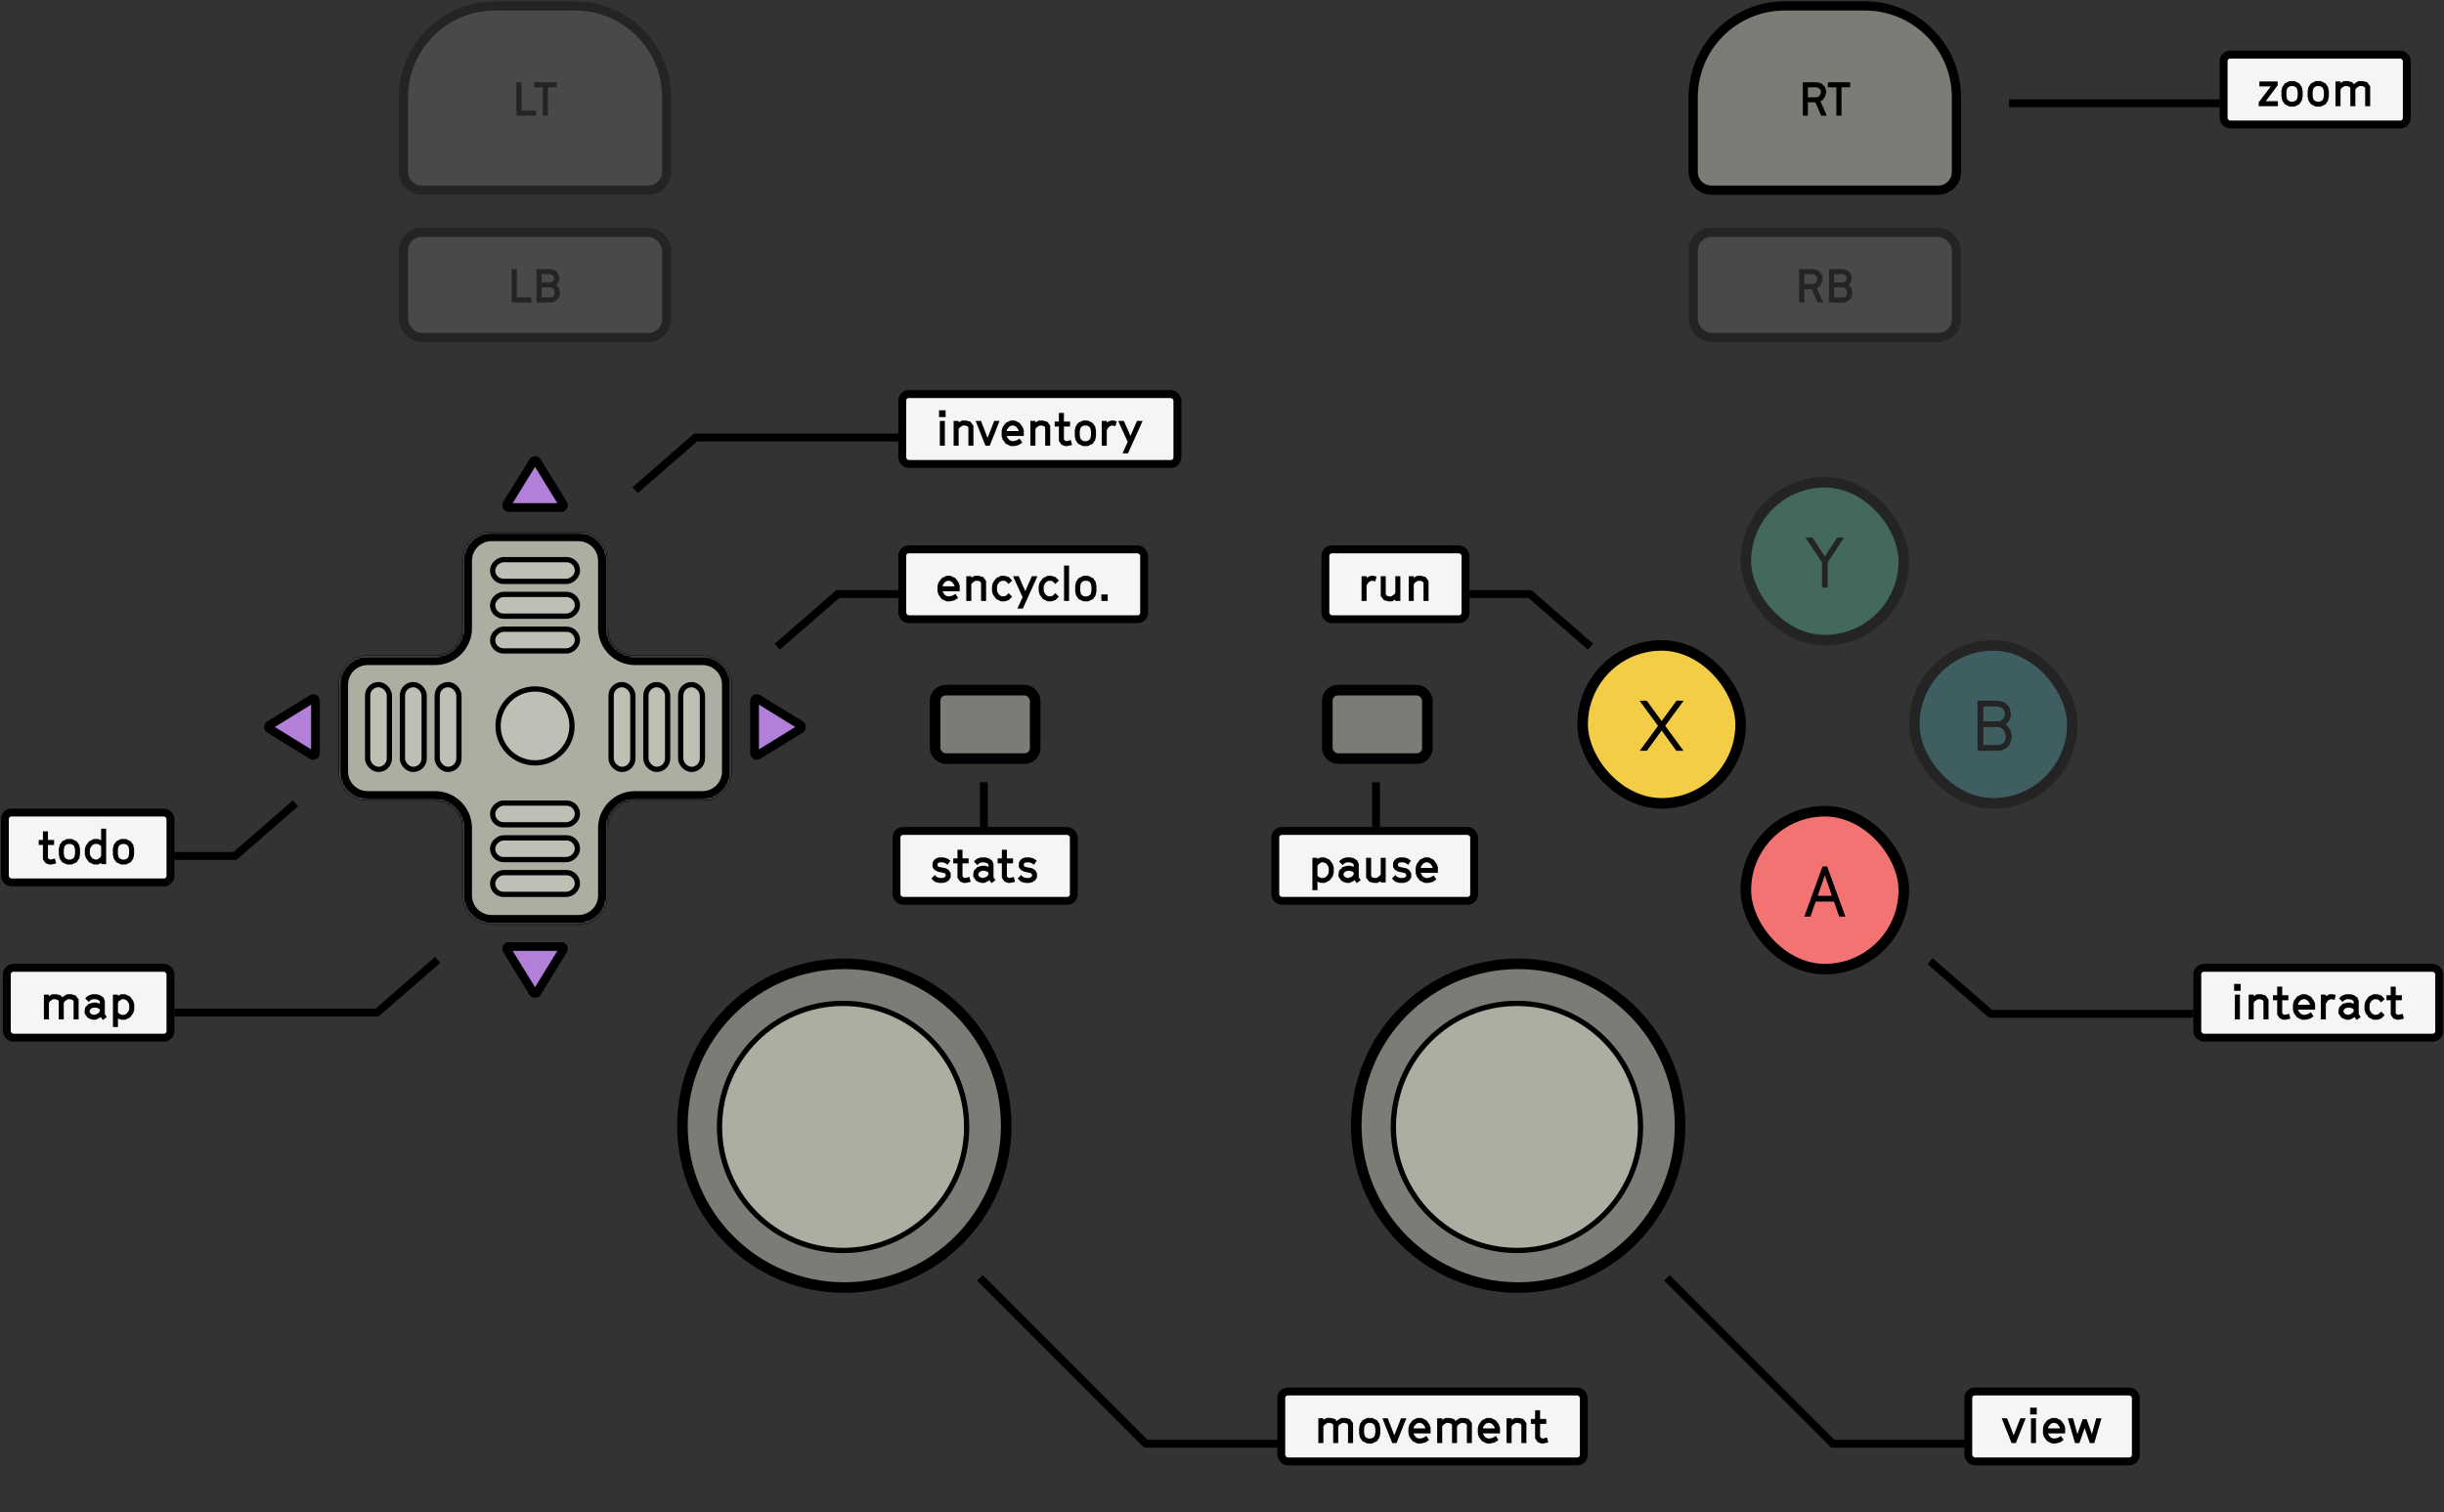 <svg width="1249" height="773" viewBox="0 0 1249 773" fill="none" xmlns="http://www.w3.org/2000/svg"><rect x="0" y="0" width="1249" height="773" fill="#333333" stroke="none"/><g opacity=".3"><circle cx="775.858" cy="575.417" r="82.73" fill="#7c7b75" stroke="#000" stroke-width="5.381"/><circle cx="775.228" cy="576.048" r="63.152" fill="#aeada1" stroke="#000" stroke-width="2.69"/></g><g opacity=".3"><circle cx="431.488" cy="575.417" r="82.73" fill="#7c7b75" stroke="#000" stroke-width="5.381"/><circle cx="430.857" cy="576.048" r="63.152" fill="#aeada1" stroke="#000" stroke-width="2.69"/></g><g opacity=".3"><rect x="892.218" y="414.666" width="80.712" height="80.712" rx="40.356" fill="#f37272"/><path d="M939.917 468.521H943.085L933.761 442.925H931.385L922.061 468.521H925.229L927.893 460.853H937.253L939.917 468.521zm-10.98-10.62L932.573 447.425 936.209 457.901H928.937z" fill="#000"/><rect x="892.218" y="414.666" width="80.712" height="80.712" rx="40.356" stroke="#000" stroke-width="5.381"/></g><g opacity=".3"><rect x="978.311" y="329.918" width="80.712" height="80.712" rx="40.356" fill="#56c3d1"/><path d="M1010.59 383.774h11.92L1025.49 382.37 1027.37 380.102 1028.19 376.61 1027.4 373.118 1025.85 370.886 1024.77 370.202 1025.85 369.626 1027.01 367.97 1027.73 365.126 1026.97 361.67 1024.59 359.078 1021.28 358.178H1010.59v25.596zM1013.58 368.69v-7.56H1020.99L1022.97 361.706 1024.23 363.11 1024.67 365.126 1024.23 366.746 1023.73 367.466 1021.93 368.69H1013.58zm0 12.132V371.642H1021.79L1023.69 372.794 1024.59 374.306 1025.13 376.61 1024.59 378.77 1023.51 380.03 1021.75 380.822H1013.58z" fill="#000"/><rect x="978.311" y="329.918" width="80.712" height="80.712" rx="40.356" stroke="#000" stroke-width="5.381"/></g><g opacity=".3"><rect x="808.816" y="329.918" width="80.712" height="80.712" rx="40.356" fill="#f3cd45"/><path d="M837.971 383.774H841.643l7.524-10.368 7.524 10.368H860.363L851.003 371.03 860.435 358.178H856.763l-7.596 10.404-7.596-10.404H837.899L847.331 371.03 837.971 383.774z" fill="#000"/><rect x="808.816" y="329.918" width="80.712" height="80.712" rx="40.356" stroke="#000" stroke-width="5.381"/></g><g opacity=".3"><rect x="892.218" y="246.516" width="80.712" height="80.712" rx="40.356" fill="#69e7b9"/><path d="M931.09 300.372h2.952V287.484L942.394 274.776H938.866L932.566 284.46 926.266 274.776H922.738L931.09 287.484v12.888z" fill="#000"/><rect x="892.218" y="246.516" width="80.712" height="80.712" rx="40.356" stroke="#000" stroke-width="5.381"/></g><rect opacity=".3" x="678.332" y="352.786" width="51.117" height="34.975" rx="5.381" fill="#7c7b75" stroke="#000" stroke-width="5.381"/><rect opacity=".3" x="477.897" y="352.786" width="51.117" height="34.975" rx="5.381" fill="#7c7b75" stroke="#000" stroke-width="5.381"/><mask id="path-15-inside-1_2502_1533" fill="#fff"><path fill-rule="evenodd" clip-rule="evenodd" d="M310.092 286.627C310.092 278.65 303.625 272.184 295.648 272.184h-44.44C243.231 272.184 236.765 278.65 236.765 286.627v34.441C236.765 329.045 230.298 335.511 222.322 335.511H187.88c-7.977.0-14.443 6.467-14.443 14.443v44.441C173.437 402.372 179.903 408.838 187.88 408.838h34.442c7.976.0 14.443 6.466 14.443 14.443v34.442c0 7.976 6.466 14.443 14.443 14.443h44.44C303.625 472.166 310.092 465.699 310.092 457.723V423.281C310.092 415.304 316.558 408.838 324.535 408.838h34.441C366.953 408.838 373.419 402.372 373.419 394.395V349.954c0-7.976-6.466-14.443-14.443-14.443H324.535C316.558 335.511 310.092 329.045 310.092 321.068V286.627z"/></mask><path fill-rule="evenodd" clip-rule="evenodd" d="M310.092 286.627C310.092 278.65 303.625 272.184 295.648 272.184h-44.44C243.231 272.184 236.765 278.65 236.765 286.627v34.441C236.765 329.045 230.298 335.511 222.322 335.511H187.88c-7.977.0-14.443 6.467-14.443 14.443v44.441C173.437 402.372 179.903 408.838 187.88 408.838h34.442c7.976.0 14.443 6.466 14.443 14.443v34.442c0 7.976 6.466 14.443 14.443 14.443h44.44C303.625 472.166 310.092 465.699 310.092 457.723V423.281C310.092 415.304 316.558 408.838 324.535 408.838h34.441C366.953 408.838 373.419 402.372 373.419 394.395V349.954c0-7.976-6.466-14.443-14.443-14.443H324.535C316.558 335.511 310.092 329.045 310.092 321.068V286.627z" fill="#aeada1"/><path d="M324.535 335.511V331.067 335.511zm34.441.0V339.955 335.511zm0 73.327V413.282 408.838zm-48.884 14.443H314.536 310.092zm14.443-14.443V404.394 408.838zM310.092 286.627H314.536 310.092zM251.208 276.628h44.44V267.74h-44.44V276.628zm-9.999 44.44V286.627H232.321v34.441H241.209zM187.88 339.955h34.442V331.067H187.88V339.955zm-9.999 54.44V349.954H168.993v44.441H177.881zM222.322 404.394H187.88V413.282h34.442V404.394zm18.887 53.329V423.281H232.321v34.442H241.209zM295.648 467.722h-44.44V476.61h44.44V467.722zM305.647 423.281v34.442H314.536V423.281H305.647zm53.329-18.887H324.535V413.282h34.441V404.394zM368.975 349.954v44.441H377.863V349.954H368.975zM324.535 339.955h34.441V331.067H324.535V339.955zm-18.888-53.328v34.441H314.536V286.627H305.647zm18.888 44.44C319.012 331.067 314.536 326.59 314.536 321.068H305.647c0 10.431 8.457 18.887 18.888 18.887V331.067zm53.328 18.887c0-10.431-8.456-18.887-18.887-18.887V339.955C364.498 339.955 368.975 344.432 368.975 349.954H377.863zm-18.887 63.328c10.431.0 18.887-8.456 18.887-18.887H368.975C368.975 399.917 364.498 404.394 358.976 404.394V413.282zM314.536 423.281C314.536 417.759 319.012 413.282 324.535 413.282V404.394C314.104 404.394 305.647 412.85 305.647 423.281H314.536zM295.648 476.61C306.079 476.61 314.536 468.154 314.536 457.723H305.647C305.647 463.245 301.171 467.722 295.648 467.722V476.61zm-63.327-18.887C232.321 468.154 240.777 476.61 251.208 476.61V467.722C245.686 467.722 241.209 463.245 241.209 457.723H232.321zm-9.999-44.441C227.844 413.282 232.321 417.759 232.321 423.281H241.209C241.209 412.85 232.753 404.394 222.322 404.394V413.282zm-53.329-18.887C168.993 404.826 177.449 413.282 187.88 413.282V404.394C182.358 404.394 177.881 399.917 177.881 394.395H168.993zm18.887-63.328C177.449 331.067 168.993 339.523 168.993 349.954H177.881C177.881 344.432 182.358 339.955 187.88 339.955V331.067zM232.321 321.068C232.321 326.59 227.844 331.067 222.322 331.067V339.955c10.431.0 18.887-8.456 18.887-18.887H232.321zm63.327-44.44C301.171 276.628 305.647 281.104 305.647 286.627H314.536C314.536 276.196 306.079 267.74 295.648 267.74V276.628zM251.208 267.74C240.777 267.74 232.321 276.196 232.321 286.627H241.209C241.209 281.104 245.686 276.628 251.208 276.628V267.74z" fill="#000" mask="url(#path-15-inside-1_2502_1533)"/><rect x="347.866" y="349.955" width="11.11" height="43.33" rx="5.555" fill="#bfbfb6" stroke="#000" stroke-width="2.69"/><rect x="330.091" y="349.955" width="11.11" height="43.33" rx="5.555" fill="#bfbfb6" stroke="#000" stroke-width="2.69"/><rect x="312.314" y="349.955" width="11.11" height="43.33" rx="5.555" fill="#bfbfb6" stroke="#000" stroke-width="2.69"/><rect x="295.094" y="446.057" width="11.11" height="43.33" rx="5.555" transform="rotate(90 295.094 446.057)" fill="#bfbfb6" stroke="#000" stroke-width="2.69"/><rect x="295.094" y="428.281" width="11.11" height="43.33" rx="5.555" transform="rotate(90 295.094 428.281)" fill="#bfbfb6" stroke="#000" stroke-width="2.69"/><rect x="295.094" y="410.505" width="11.11" height="43.33" rx="5.555" transform="rotate(90 295.094 410.505)" fill="#bfbfb6" stroke="#000" stroke-width="2.69"/><rect x="223.433" y="349.955" width="11.11" height="43.33" rx="5.555" fill="#bfbfb6" stroke="#000" stroke-width="2.69"/><rect x="205.657" y="349.955" width="11.11" height="43.33" rx="5.555" fill="#bfbfb6" stroke="#000" stroke-width="2.69"/><rect x="187.881" y="349.955" width="11.11" height="43.33" rx="5.555" fill="#bfbfb6" stroke="#000" stroke-width="2.69"/><rect x="295.094" y="321.624" width="11.11" height="43.33" rx="5.555" transform="rotate(90 295.094 321.624)" fill="#bfbfb6" stroke="#000" stroke-width="2.69"/><rect x="295.094" y="303.847" width="11.11" height="43.33" rx="5.555" transform="rotate(90 295.094 303.847)" fill="#bfbfb6" stroke="#000" stroke-width="2.69"/><rect x="295.094" y="286.071" width="11.11" height="43.33" rx="5.555" transform="rotate(90 295.094 286.071)" fill="#bfbfb6" stroke="#000" stroke-width="2.69"/><circle cx="273.428" cy="371.064" r="18.887" fill="#f5f5f5" fill-opacity=".25" stroke="#000" stroke-width="2.69"/><path opacity=".3" d="M272.482 235.945C272.915 235.241 273.94 235.241 274.374 235.945l13.405 21.768C288.235 258.454 287.703 259.407 286.833 259.407H260.022C259.153 259.407 258.62 258.454 259.076 257.713l13.406-21.768z" fill="#b380d9" stroke="#000" stroke-width="4.444"/><path opacity=".3" d="M409.102 370.673C409.806 371.107 409.806 372.131 409.102 372.565l-21.768 13.406C386.593 386.427 385.64 385.894 385.64 385.025V358.214C385.64 357.344 386.593 356.812 387.334 357.268l21.768 13.405z" fill="#b380d9" stroke="#000" stroke-width="4.444"/><path opacity=".3" d="M274.375 507.293C273.941 507.998 272.917 507.998 272.483 507.293l-13.406-21.768C258.621 484.785 259.154 483.831 260.023 483.831h26.812C287.704 483.831 288.236 484.785 287.781 485.525l-13.406 21.768z" fill="#b380d9" stroke="#000" stroke-width="4.444"/><path opacity=".3" d="M137.754 372.565C137.049 372.131 137.049 371.107 137.754 370.673l21.768-13.405C160.262 356.812 161.216 357.344 161.216 358.214v26.811C161.216 385.894 160.262 386.427 159.522 385.971l-21.768-13.406z" fill="#b380d9" stroke="#000" stroke-width="4.444"/><g opacity=".3"><rect x="865.313" y="118.722" width="134.52" height="53.808" rx="9.352" fill="#7c7b75"/><path d="M919.476 154.626H922.068V147.81H925.884l2.976 6.816h2.88L928.476 147.258 929.628 146.682 930.852 144.882 931.5 142.482 930.78 139.962 928.956 138.138 926.724 137.562H919.476v17.064zM922.068 145.242V140.13H926.34L927.588 140.514 928.452 141.354 928.788 142.554 928.428 143.802 927.852 144.642 926.628 145.242H922.068zM934.71 154.626H942.774L944.79 153.69 946.11 152.058 946.686 149.706 946.134 147.354 945.03 145.89 944.55 145.626 945.03 145.386 945.894 144.258 946.374 142.362 945.846 140.01 944.19 138.186 941.886 137.562H934.71v17.064zM937.302 144.282V140.13H941.694L942.75 140.466 943.446 141.258 943.71 142.29 943.422 143.322 943.206 143.61 942.198 144.282H937.302zM937.302 152.058v-5.184H942.126L943.182 147.522 943.662 148.29 943.974 149.706 943.662 150.954 943.086 151.602 942.126 152.058H937.302z" fill="#000"/><rect x="865.313" y="118.722" width="134.52" height="53.808" rx="9.352" stroke="#000" stroke-width="4.676"/></g><g opacity=".3"><path d="M865.313 49.797C865.313 23.971 886.249 3.036 912.075 3.036h40.996C978.897 3.036 999.833 23.971 999.833 49.797V87.847C999.833 93.012 995.646 97.199 990.481 97.199H874.666C869.501 97.199 865.313 93.012 865.313 87.847V49.797z" fill="#7c7b75"/><path d="M921.328 59.117H923.92v-6.816H927.736l2.976 6.816h2.88L930.328 51.749 931.48 51.173 932.704 49.373 933.352 46.973 932.632 44.453 930.808 42.629 928.576 42.053H921.328v17.064zM923.92 49.733v-5.112H928.192L929.44 45.005 930.304 45.845 930.64 47.045 930.28 48.293 929.704 49.133 928.48 49.733H923.92zM938.475 59.117H941.091V44.621H945.531v-2.568h-11.4v2.568H938.475v14.496z" fill="#000"/><path d="M865.313 49.797C865.313 23.971 886.249 3.036 912.075 3.036h40.996C978.897 3.036 999.833 23.971 999.833 49.797V87.847C999.833 93.012 995.646 97.199 990.481 97.199H874.666C869.501 97.199 865.313 93.012 865.313 87.847V49.797z" stroke="#000" stroke-width="4.676"/></g><g opacity=".3"><rect x="206.168" y="118.722" width="134.52" height="53.808" rx="9.352" fill="#7c7b75"/><path d="M261.486 154.626h10.056V152.058h-7.464V137.562H261.486v17.064zm12.731.0H282.281L284.297 153.69 285.617 152.058 286.193 149.706 285.641 147.354 284.537 145.89 284.057 145.626 284.537 145.386 285.401 144.258 285.881 142.362 285.353 140.01 283.697 138.186 281.393 137.562H274.217v17.064zM276.809 144.282V140.13h4.392L282.257 140.466 282.953 141.258 283.217 142.29 282.929 143.322 282.713 143.61 281.705 144.282H276.809zM276.809 152.058v-5.184H281.633L282.689 147.522 283.169 148.29 283.481 149.706 283.169 150.954 282.593 151.602 281.633 152.058H276.809z" fill="#000"/><rect x="206.168" y="118.722" width="134.52" height="53.808" rx="9.352" stroke="#000" stroke-width="4.676"/></g><g opacity=".3"><path d="M206.168 49.797c0-25.826 20.936-46.762 46.762-46.762h40.996c25.826.0 46.762 20.936 46.762 46.762V87.847C340.688 93.012 336.5 97.199 331.335 97.199H215.52C210.355 97.199 206.168 93.012 206.168 87.847V49.797z" fill="#7c7b75"/><path d="M263.935 59.117h10.056V56.549h-7.464V42.053H263.935v17.064zm13.45.0H280.001V44.621h4.44v-2.568h-11.4v2.568H277.385v14.496z" fill="#000"/><path d="M206.168 49.797c0-25.826 20.936-46.762 46.762-46.762h40.996c25.826.0 46.762 20.936 46.762 46.762V87.847C340.688 93.012 336.5 97.199 331.335 97.199H215.52C210.355 97.199 206.168 93.012 206.168 87.847V49.797z" stroke="#000" stroke-width="4.676"/></g><circle cx="775.857" cy="575.416" r="82.73" fill="#7c7b75" stroke="#000" stroke-width="5.381"/><circle cx="775.227" cy="576.048" r="63.152" fill="#aeada1" stroke="#000" stroke-width="2.69"/><circle cx="431.487" cy="575.416" r="82.73" fill="#7c7b75" stroke="#000" stroke-width="5.381"/><circle cx="430.856" cy="576.048" r="63.152" fill="#aeada1" stroke="#000" stroke-width="2.69"/><path d="M865.313 49.797C865.313 23.971 886.249 3.036 912.075 3.036h40.996C978.897 3.036 999.833 23.971 999.833 49.797V87.847C999.833 93.012 995.646 97.199 990.481 97.199H874.666C869.501 97.199 865.313 93.012 865.313 87.847V49.797z" fill="#7c7b75"/><path d="M921.328 59.117H923.92v-6.816H927.736l2.976 6.816h2.88L930.328 51.749 931.48 51.173 932.704 49.373 933.352 46.973 932.632 44.453 930.808 42.629 928.576 42.053H921.328v17.064zM923.92 49.733v-5.112H928.192L929.44 45.005 930.304 45.845 930.64 47.045 930.28 48.293 929.704 49.133 928.48 49.733H923.92zM938.475 59.117H941.091V44.621H945.531v-2.568h-11.4v2.568H938.475v14.496z" fill="#000"/><path d="M865.313 49.797C865.313 23.971 886.249 3.036 912.075 3.036h40.996C978.897 3.036 999.833 23.971 999.833 49.797V87.847C999.833 93.012 995.646 97.199 990.481 97.199H874.666C869.501 97.199 865.313 93.012 865.313 87.847V49.797z" stroke="#000" stroke-width="4.676"/><rect x="678.331" y="352.786" width="51.117" height="34.975" rx="5.381" fill="#7c7b75" stroke="#000" stroke-width="5.381"/><rect x="477.896" y="352.786" width="51.117" height="34.975" rx="5.381" fill="#7c7b75" stroke="#000" stroke-width="5.381"/><rect x="892.217" y="414.666" width="80.712" height="80.712" rx="40.356" fill="#f37272"/><path d="M939.916 468.521H943.084L933.76 442.925H931.384L922.06 468.521H925.228L927.892 460.853H937.252L939.916 468.521zm-10.98-10.62L932.572 447.425 936.208 457.901H928.936z" fill="#000"/><rect x="892.217" y="414.666" width="80.712" height="80.712" rx="40.356" stroke="#000" stroke-width="5.381"/><rect x="808.815" y="329.918" width="80.712" height="80.712" rx="40.356" fill="#f3cd45"/><path d="M837.97 383.774H841.642l7.524-10.368 7.524 10.368H860.362L851.002 371.03 860.434 358.178H856.762L849.166 368.582l-7.596-10.404H837.898L847.33 371.03 837.97 383.774z" fill="#000"/><rect x="808.815" y="329.918" width="80.712" height="80.712" rx="40.356" stroke="#000" stroke-width="5.381"/><mask id="path-54-inside-2_2502_1533" fill="#fff"><path fill-rule="evenodd" clip-rule="evenodd" d="M310.091 286.627C310.091 278.65 303.624 272.184 295.647 272.184h-44.44C243.23 272.184 236.764 278.65 236.764 286.627v34.441C236.764 329.045 230.297 335.511 222.321 335.511H187.879c-7.977.0-14.443 6.467-14.443 14.443v44.441C173.436 402.372 179.902 408.838 187.879 408.838h34.442c7.976.0 14.443 6.466 14.443 14.443v34.442c0 7.976 6.466 14.443 14.443 14.443h44.44C303.624 472.166 310.091 465.699 310.091 457.723V423.281C310.091 415.304 316.557 408.838 324.534 408.838h34.441C366.952 408.838 373.418 402.372 373.418 394.395V349.954c0-7.976-6.466-14.443-14.443-14.443H324.534C316.557 335.511 310.091 329.045 310.091 321.068V286.627z"/></mask><path fill-rule="evenodd" clip-rule="evenodd" d="M310.091 286.627C310.091 278.65 303.624 272.184 295.647 272.184h-44.44C243.23 272.184 236.764 278.65 236.764 286.627v34.441C236.764 329.045 230.297 335.511 222.321 335.511H187.879c-7.977.0-14.443 6.467-14.443 14.443v44.441C173.436 402.372 179.902 408.838 187.879 408.838h34.442c7.976.0 14.443 6.466 14.443 14.443v34.442c0 7.976 6.466 14.443 14.443 14.443h44.44C303.624 472.166 310.091 465.699 310.091 457.723V423.281C310.091 415.304 316.557 408.838 324.534 408.838h34.441C366.952 408.838 373.418 402.372 373.418 394.395V349.954c0-7.976-6.466-14.443-14.443-14.443H324.534C316.557 335.511 310.091 329.045 310.091 321.068V286.627z" fill="#aeada1"/><path d="M358.975 408.838V413.282 408.838zm-48.884 14.443H314.535 310.091zm14.443-14.443V404.394 408.838zm-73.327-132.21h44.44V267.74h-44.44V276.628zm-9.999 44.44V286.627H232.32v34.441H241.208zm-53.329 18.887h34.442V331.067H187.879V339.955zm-9.999 54.44V349.954H168.992v44.441H177.88zM222.321 404.394H187.879V413.282h34.442V404.394zm18.887 53.329V423.281H232.32v34.442H241.208zM295.647 467.722h-44.44V476.61h44.44V467.722zm10-44.441v34.442H314.535V423.281H305.647zm53.328-18.887H324.534V413.282h34.441V404.394zM368.974 349.954v44.441H377.862V349.954H368.974zM324.534 339.955h34.441V331.067H324.534V339.955zm-18.887-53.328v34.441H314.535V286.627H305.647zm18.887 44.44C319.011 331.067 314.535 326.59 314.535 321.068H305.647c0 10.431 8.456 18.887 18.887 18.887V331.067zm53.328 18.887c0-10.431-8.456-18.887-18.887-18.887V339.955C364.497 339.955 368.974 344.432 368.974 349.954H377.862zm-18.887 63.328c10.431.0 18.887-8.456 18.887-18.887H368.974C368.974 399.917 364.497 404.394 358.975 404.394V413.282zM314.535 423.281C314.535 417.759 319.011 413.282 324.534 413.282V404.394C314.103 404.394 305.647 412.85 305.647 423.281H314.535zM295.647 476.61C306.079 476.61 314.535 468.154 314.535 457.723H305.647C305.647 463.245 301.17 467.722 295.647 467.722V476.61zM232.32 457.723C232.32 468.154 240.776 476.61 251.207 476.61V467.722C245.685 467.722 241.208 463.245 241.208 457.723H232.32zm-9.999-44.441C227.843 413.282 232.32 417.759 232.32 423.281H241.208C241.208 412.85 232.752 404.394 222.321 404.394V413.282zm-53.329-18.887c0 10.431 8.456 18.887 18.887 18.887V404.394C182.357 404.394 177.88 399.917 177.88 394.395H168.992zm18.887-63.328C177.448 331.067 168.992 339.523 168.992 349.954H177.88C177.88 344.432 182.357 339.955 187.879 339.955V331.067zM232.32 321.068C232.32 326.59 227.843 331.067 222.321 331.067V339.955c10.431.0 18.887-8.456 18.887-18.887H232.32zm63.327-44.44C301.17 276.628 305.647 281.104 305.647 286.627H314.535C314.535 276.196 306.078 267.74 295.647 267.74V276.628zM251.207 267.74C240.776 267.74 232.32 276.196 232.32 286.627H241.208C241.208 281.104 245.685 276.628 251.207 276.628V267.74z" fill="#000" mask="url(#path-54-inside-2_2502_1533)"/><rect x="347.865" y="349.955" width="11.11" height="43.33" rx="5.555" fill="#bfbfb6" stroke="#000" stroke-width="2.69"/><rect x="330.09" y="349.955" width="11.11" height="43.33" rx="5.555" fill="#bfbfb6" stroke="#000" stroke-width="2.69"/><rect x="312.313" y="349.955" width="11.11" height="43.33" rx="5.555" fill="#bfbfb6" stroke="#000" stroke-width="2.69"/><rect x="295.093" y="446.057" width="11.11" height="43.33" rx="5.555" transform="rotate(90 295.093 446.057)" fill="#bfbfb6" stroke="#000" stroke-width="2.69"/><rect x="295.093" y="428.281" width="11.11" height="43.33" rx="5.555" transform="rotate(90 295.093 428.281)" fill="#bfbfb6" stroke="#000" stroke-width="2.69"/><rect x="295.093" y="410.505" width="11.11" height="43.33" rx="5.555" transform="rotate(90 295.093 410.505)" fill="#bfbfb6" stroke="#000" stroke-width="2.69"/><rect x="223.432" y="349.955" width="11.11" height="43.33" rx="5.555" fill="#bfbfb6" stroke="#000" stroke-width="2.69"/><rect x="205.656" y="349.955" width="11.11" height="43.33" rx="5.555" fill="#bfbfb6" stroke="#000" stroke-width="2.69"/><rect x="187.88" y="349.955" width="11.11" height="43.33" rx="5.555" fill="#bfbfb6" stroke="#000" stroke-width="2.69"/><rect x="295.093" y="321.624" width="11.11" height="43.33" rx="5.555" transform="rotate(90 295.093 321.624)" fill="#bfbfb6" stroke="#000" stroke-width="2.69"/><rect x="295.093" y="303.847" width="11.11" height="43.33" rx="5.555" transform="rotate(90 295.093 303.847)" fill="#bfbfb6" stroke="#000" stroke-width="2.69"/><rect x="295.093" y="286.071" width="11.11" height="43.33" rx="5.555" transform="rotate(90 295.093 286.071)" fill="#bfbfb6" stroke="#000" stroke-width="2.69"/><circle cx="273.427" cy="371.064" r="18.887" fill="#f5f5f5" fill-opacity=".25" stroke="#000" stroke-width="2.69"/><path d="M272.481 235.945C272.914 235.241 273.939 235.241 274.373 235.945l13.405 21.768C288.234 258.454 287.702 259.407 286.832 259.407H260.021C259.152 259.407 258.619 258.454 259.075 257.713l13.406-21.768z" fill="#b380d9" stroke="#000" stroke-width="4.444"/><path d="M409.101 370.673C409.805 371.107 409.805 372.131 409.101 372.565l-21.768 13.406C386.592 386.427 385.639 385.894 385.639 385.025V358.214C385.639 357.344 386.592 356.812 387.333 357.268l21.768 13.405z" fill="#b380d9" stroke="#000" stroke-width="4.444"/><path d="M274.373 507.293C273.939 507.998 272.915 507.998 272.481 507.293l-13.406-21.768C258.619 484.785 259.152 483.831 260.021 483.831h26.812C287.702 483.831 288.234 484.785 287.779 485.525l-13.406 21.768z" fill="#b380d9" stroke="#000" stroke-width="4.444"/><path d="M137.753 372.565C137.048 372.131 137.048 371.107 137.753 370.673l21.768-13.405C160.261 356.812 161.215 357.344 161.215 358.214v26.811C161.215 385.894 160.261 386.427 159.521 385.971l-21.768-13.406z" fill="#b380d9" stroke="#000" stroke-width="4.444"/><path d="M986.382 491.342 1017.32 518.246H1120.9" stroke="#000" stroke-width="4.036"/><rect x="1122.92" y="494.705" width="123.63" height="35.726" rx="3.363" fill="#f5f5f5"/><path d="M1141.73 506.452H1145.09V502.972H1141.73V506.452zM1142.13 521.068H1144.7V508.42H1142.13v12.648zM1149.18 521.068H1151.75V512.572L1152.33 511.756 1153.81 510.772H1155.09L1156.29 511.156 1156.74 511.804V521.068H1159.31v-10.2L1157.8 508.828 1155.57 508.228H1153.41L1151.75 509.188V508.42H1149.18v12.648zM1166.89 521.26H1168.05L1170.49 520.708 1169.85 518.212 1167.9 518.716h-.5L1166.75 518.428 1166.32 517.852V511.276H1169.46V508.732H1166.32V504.316H1163.75V508.732H1161.59V511.276H1163.75v7.368L1165.12 520.588 1166.89 521.26zM1176.36 521.26H1178.38L1180.49 520.732 1182.34 519.508 1180.99 517.444 1179.53 518.332 1178.09 518.716H1176.87L1175.62 518.116 1174.61 516.7 1174.37 516.124H1183.13v-2.88L1182.55 511.588 1180.97 509.428 1178.52 508.228H1176.36L1173.91 509.428 1172.31 511.588 1171.8 513.388V516.148L1172.31 517.9 1173.91 520.06 1176.36 521.26zM1174.39 513.58 1174.56 512.788 1175.59 511.396 1176.77 510.772H1178.07L1179.29 511.444 1180.27 512.812 1180.54 513.58H1174.39zM1186.04 521.068H1188.61V513.268L1189.09 512.236 1189.93 511.3 1191.03 510.772H1191.85L1193.07 511.108 1193.7 508.636 1192.23 508.228H1190.58L1188.9 509.044 1188.61 509.332V508.42H1186.04v12.648zM1204.36 521.38 1206.43 519.892 1205.42 518.428V511.588L1204.75 509.908 1202.85 508.636 1201.24 508.228H1199.01L1197.4 508.708 1196.32 509.404 1195.36 510.292 1197.14 512.14 1197.81 511.492 1198.46 511.06 1199.25 510.772H1200.79L1201.84 511.036 1202.66 511.588 1202.85 512.068V513.1L1202.76 513.028 1201.17 512.5H1199.59L1197.24 513.1 1195.44 514.924 1195.08 516.58V518.044L1196.47 520.06 1197.64 520.756 1199.28 521.26H1200.81L1203.02 520.132 1203.31 519.82 1204.36 521.38zM1199.61 518.716 1198.68 518.404 1198.24 518.164 1197.64 517.3V516.82L1197.81 516.196 1198.58 515.404 1199.88 515.044H1200.81L1201.92 515.38 1202.47 515.644 1202.85 516.052V516.724L1202.66 517.252 1201.84 518.116 1200.28 518.716H1199.61zM1212.95 521.26H1214.96L1216.96 520.612 1218.68 518.884 1216.91 517.108 1215.49 518.428 1214.65 518.716H1213.45L1212.23 518.116 1211.2 516.7 1210.96 515.836V513.7L1211.17 512.788 1212.2 511.396 1213.36 510.772H1214.72L1215.54 511.06 1216.86 512.38 1218.71 510.652 1216.96 508.876 1214.96 508.228H1212.95L1210.52 509.428 1208.92 511.588 1208.39 513.388V516.148L1208.92 517.9 1210.52 520.06 1212.95 521.26zm11.95.0H1226.05L1228.5 520.708 1227.85 518.212 1225.91 518.716h-.5L1224.76 518.428 1224.33 517.852V511.276H1227.47V508.732H1224.33V504.316H1221.76V508.732H1219.6V511.276H1221.76v7.368L1223.13 520.588 1224.9 521.26z" fill="#000"/><rect x="1122.92" y="494.705" width="123.63" height="35.726" rx="3.363" stroke="#000" stroke-width="4.036"/><path d="M1134.35 52.808H1026.74" stroke="#000" stroke-width="4.036"/><rect x="1136.37" y="27.922" width="93.63" height="35.726" rx="3.363" fill="#f5f5f5"/><path d="M1154.29 54.285H1164.13v-2.544H1157.89L1164.01 43.581v-1.944H1154.65v2.52H1160.48L1154.29 52.341v1.944zm15.78.192H1172.61L1175.06 53.301 1176.33 51.453 1176.77 49.389v-2.832L1176.33 44.493 1175.06 42.645 1172.61 41.445H1170.07L1167.65 42.645 1166.37 44.493 1165.92 46.557v2.832L1166.37 51.453 1167.65 53.301 1170.07 54.477zM1170.55 51.957 1169.33 51.333 1168.77 50.541 1168.49 49.053v-2.208L1168.77 45.429 1169.37 44.589 1170.5 43.989H1172.16L1173.33 44.589 1173.91 45.453 1174.22 46.845v2.208L1173.91 50.517 1173.38 51.333 1172.13 51.957H1170.55zM1183.45 54.477H1186L1188.45 53.301 1189.72 51.453 1190.15 49.389v-2.832L1189.72 44.493 1188.45 42.645 1186 41.445H1183.45L1181.03 42.645 1179.76 44.493 1179.3 46.557v2.832L1179.76 51.453 1181.03 53.301 1183.45 54.477zM1183.93 51.957 1182.71 51.333 1182.16 50.541 1181.87 49.053v-2.208L1182.16 45.429 1182.76 44.589 1183.89 43.989H1185.54L1186.72 44.589 1187.29 45.453 1187.61 46.845v2.208L1187.29 50.517 1186.77 51.333 1185.52 51.957H1183.93zM1193.55 54.285H1196.12v-8.496L1196.69 44.973 1198.18 43.989H1199.48L1200.68 44.373 1201.13 45.021v9.264H1203.7v-8.496L1204.28 44.973 1205.76 43.989H1207.06L1208.26 44.373 1208.72 45.021v9.264H1211.28v-10.2L1209.77 42.045 1207.54 41.445H1205.36L1203.72 42.381 1202.91 43.053 1202.19 42.045 1199.96 41.445H1197.77L1196.12 42.405V41.637H1193.55v12.648z" fill="#000"/><rect x="1136.37" y="27.922" width="93.63" height="35.726" rx="3.363" stroke="#000" stroke-width="4.036"/><path d="M324.545 250.552l30.939-26.904h103.58" stroke="#000" stroke-width="4.036"/><rect x="461.082" y="201.452" width="140.63" height="35.726" rx="3.363" fill="#f5f5f5"/><path d="M479.889 213.199H483.249V209.719H479.889V213.199zM480.297 227.815H482.865V215.167H480.297v12.648zM487.346 227.815H489.914V219.319L490.49 218.503 491.978 217.519H493.25L494.45 217.903 494.906 218.551V227.815H497.474v-10.2L495.962 215.575 493.73 214.975H491.57L489.914 215.935V215.167H487.346v12.648zm16.27.0H505.8L510.816 215.167H508.08L504.696 223.831 501.336 215.167H498.6L503.616 227.815zM516.447 228.007H518.463L520.575 227.479 522.423 226.255 521.079 224.191 519.615 225.079 518.175 225.463H516.951L515.703 224.863 514.695 223.447 514.455 222.871H523.215v-2.88L522.639 218.335 521.055 216.175 518.607 214.975H516.447L513.999 216.175 512.391 218.335 511.887 220.135V222.895L512.391 224.647 513.999 226.807 516.447 228.007zM514.479 220.327 514.647 219.535 515.679 218.143 516.855 217.519H518.151L519.375 218.191 520.359 219.559 520.623 220.327H514.479zm12.101 7.488H529.148V219.319L529.724 218.503 531.212 217.519H532.484L533.684 217.903 534.14 218.551V227.815H536.708v-10.2L535.196 215.575 532.964 214.975H530.804L529.148 215.935V215.167H526.58v12.648zM544.291 228.007H545.443L547.891 227.455 547.243 224.959 545.299 225.463H544.795L544.147 225.175 543.715 224.599V218.023H546.859V215.479H543.715V211.063H541.147V215.479H538.987V218.023H541.147v7.368L542.515 227.335 544.291 228.007zM553.4 228.007H555.944L558.392 226.831 559.664 224.983 560.096 222.919V220.087L559.664 218.023 558.392 216.175 555.944 214.975H553.4L550.976 216.175 549.704 218.023 549.248 220.087V222.919L549.704 224.983 550.976 226.831 553.4 228.007zM553.88 225.487 552.656 224.863 552.104 224.071 551.816 222.583v-2.208L552.104 218.959 552.704 218.119 553.832 217.519H555.488L556.664 218.119 557.24 218.983 557.552 220.375v2.208L557.24 224.047 556.712 224.863 555.464 225.487H553.88zM563.038 227.815H565.606V220.015L566.086 218.983 566.926 218.047 568.03 217.519H568.846L570.07 217.855 570.694 215.383 569.23 214.975H567.574L565.894 215.791 565.606 216.079V215.167H563.038v12.648zM573.678 231.727H576.462L583.926 215.167H581.07L577.71 222.799 574.35 215.167h-2.904L576.318 225.895 573.678 231.727z" fill="#000"/><rect x="461.082" y="201.452" width="140.63" height="35.726" rx="3.363" stroke="#000" stroke-width="4.036"/><path d="M151.016 410.63l-30.94 26.904H89.137" stroke="#000" stroke-width="4.036"/><rect x="2.489" y="415.338" width="84.63" height="35.726" rx="3.363" fill="#f5f5f5"/><path d="M25.088 441.893h1.152L28.688 441.341 28.04 438.845 26.096 439.349H25.592L24.944 439.061 24.512 438.485V431.909h3.144V429.365h-3.144v-4.416h-2.568v4.416h-2.16V431.909h2.16v7.368L23.312 441.221 25.088 441.893zm9.109.0h2.544L39.188 440.717 40.461 438.869 40.892 436.805V433.973L40.461 431.909 39.188 430.061 36.74 428.861h-2.544L31.773 430.061 30.5 431.909 30.044 433.973V436.805L30.5 438.869 31.773 440.717 34.197 441.893zM34.676 439.373 33.453 438.749 32.901 437.957 32.612 436.469V434.261L32.901 432.845 33.501 432.005 34.629 431.405h1.656L37.461 432.005 38.036 432.869 38.349 434.261V436.469L38.036 437.933 37.508 438.749 36.261 439.373h-1.584zM47.987 441.893h2.256L51.707 441.005V441.701h2.544V423.605h-2.568v5.928L51.491 429.389 50.051 428.861H47.939L45.491 430.061 43.883 432.221 43.355 434.021V436.781L43.883 438.533 45.491 440.717 47.987 441.893zM48.467 439.349 47.147 438.725 46.163 437.333 45.923 436.493V434.333L46.163 433.421l1.008-1.368L48.371 431.381h1.368L50.531 431.669 51.299 432.149 51.683 432.629V437.573L51.083 438.437 49.763 439.349h-1.296zM61.829 441.893h2.544L66.821 440.717 68.093 438.869 68.525 436.805V433.973L68.093 431.909 66.821 430.061 64.373 428.861h-2.544L59.405 430.061 58.133 431.909 57.677 433.973V436.805L58.133 438.869 59.405 440.717 61.829 441.893zM62.309 439.373 61.085 438.749 60.533 437.957 60.245 436.469V434.261L60.533 432.845 61.133 432.005 62.261 431.405h1.656L65.093 432.005 65.669 432.869 65.981 434.261V436.469L65.669 437.933 65.141 438.749 63.893 439.373h-1.584z" fill="#000"/><rect x="2.489" y="415.338" width="84.63" height="35.726" rx="3.363" stroke="#000" stroke-width="4.036"/><path d="M812.851 330.591 781.911 303.687H750.972" stroke="#000" stroke-width="4.036"/><rect x="677.324" y="280.819" width="71.63" height="35.726" rx="3.363" fill="#f5f5f5"/><path d="M695.82 307.182H698.388V299.382L698.868 298.35 699.708 297.414 700.812 296.886H701.628L702.852 297.222 703.476 294.75 702.012 294.342H700.356L698.676 295.158 698.388 295.446V294.534H695.82v12.648zM709.507 307.374H711.427L713.107 306.414V307.182H715.651V294.534H713.083V303.054L712.483 303.846 710.995 304.854H709.891L708.739 304.542 708.187 303.798V294.534H705.619v10.152L707.227 306.774 709.507 307.374zM719.924 307.182H722.492V298.686L723.068 297.87 724.556 296.886H725.828L727.028 297.27 727.484 297.918V307.182H730.052v-10.2L728.54 294.942 726.308 294.342H724.148L722.492 295.302V294.534H719.924v12.648z" fill="#000"/><rect x="677.324" y="280.819" width="71.63" height="35.726" rx="3.363" stroke="#000" stroke-width="4.036"/><line x1="703.219" y1="422.737" x2="703.219" y2="399.868" stroke="#000" stroke-width="4.036"/><rect x="651.731" y="424.755" width="101.63" height="35.726" rx="3.363" fill="#f5f5f5"/><path d="M670.706 455.03H673.274v-4.392L673.466 450.782 674.882 451.31H677.018L679.466 450.11 681.074 447.95 681.602 446.15V443.39L681.074 441.638 679.466 439.454 676.97 438.278H674.714L673.25 439.166V438.47H670.706V455.03zM675.218 448.79 674.426 448.502 673.658 448.022 673.274 447.542V442.598L673.874 441.734 675.194 440.822H676.49L677.81 441.446 678.794 442.838 679.034 443.702V445.838L678.794 446.75 677.786 448.118 676.586 448.79H675.218zM693.332 451.43 695.396 449.942 694.388 448.478V441.638L693.716 439.958 691.82 438.686 690.212 438.278H687.98L686.372 438.758 685.292 439.454 684.332 440.342 686.108 442.19 686.78 441.542 687.428 441.11 688.22 440.822H689.756L690.812 441.086 691.628 441.638 691.82 442.118V443.15L691.724 443.078 690.14 442.55H688.556L686.204 443.15 684.404 444.974 684.044 446.63v1.464L685.436 450.11 686.612 450.806 688.244 451.31H689.78L691.988 450.182 692.276 449.87 693.332 451.43zM688.58 448.766 687.644 448.454 687.212 448.214 686.612 447.35V446.87L686.78 446.246 687.548 445.454 688.844 445.094H689.78L690.884 445.43 691.436 445.694 691.82 446.102V446.774L691.628 447.302 690.812 448.166 689.252 448.766H688.58zM702.03 451.31H703.95L705.63 450.35V451.118H708.174V438.47H705.606V446.99L705.006 447.782 703.518 448.79H702.414L701.262 448.478 700.71 447.734V438.47H698.142v10.152L699.75 450.71 702.03 451.31zm13.226.0H717.368L719.048 450.83 720.272 449.942 721.208 448.526V446.366L720.224 444.782 718.808 443.846 715.304 443.15 714.8 442.886 714.464 442.454V441.638L714.68 441.254 714.92 441.038 715.784 440.798H717.2L718.352 441.158 719.648 442.046 721.064 439.934 719.36 438.782 717.464 438.278H715.352L713.912 438.686 712.736 439.574 711.92 440.99V443.246L712.976 444.686 714.584 445.55 717.824 446.222 718.352 446.582 718.664 447.086V447.782L718.352 448.214 717.872 448.55 717.08 448.79H715.688L714.296 448.406 713.768 447.998 713.144 447.278 711.344 449.006 712.112 449.87 713.264 450.806 715.256 451.31zm12.793.0H730.065L732.177 450.782 734.025 449.558 732.681 447.494 731.217 448.382 729.777 448.766H728.553L727.305 448.166 726.297 446.75 726.057 446.174H734.817v-2.88L734.241 441.638 732.657 439.478 730.209 438.278H728.049L725.601 439.478 723.993 441.638 723.489 443.438V446.198L723.993 447.95 725.601 450.11 728.049 451.31zM726.081 443.63 726.249 442.838 727.281 441.446 728.457 440.822H729.753L730.977 441.494 731.961 442.862 732.225 443.63H726.081z" fill="#000"/><rect x="651.731" y="424.755" width="101.63" height="35.726" rx="3.363" stroke="#000" stroke-width="4.036"/><path d="M223.656 490.669l-30.939 26.904H89.137" stroke="#000" stroke-width="4.036"/><rect x="3.489" y="494.705" width="83.63" height="35.726" rx="3.363" fill="#f5f5f5"/><path d="M22.44 521.068h2.568V512.572L25.584 511.756 27.072 510.772h1.296L29.568 511.156 30.024 511.804V521.068h2.568V512.572L33.168 511.756 34.656 510.772h1.296L37.152 511.156 37.608 511.804V521.068h2.568v-10.2L38.664 508.828 36.432 508.228h-2.184L32.616 509.164 31.8 509.836 31.08 508.828 28.848 508.228h-2.184L25.008 509.188V508.42h-2.568v12.648zM52.519 521.38 54.583 519.892 53.575 518.428V511.588L52.903 509.908 51.007 508.636 49.399 508.228h-2.232L45.559 508.708 44.479 509.404 43.519 510.292 45.295 512.14 45.967 511.492 46.615 511.06 47.407 510.772H48.943L49.999 511.036 50.815 511.588 51.007 512.068V513.1L50.911 513.028 49.327 512.5h-1.584L45.391 513.1 43.591 514.924 43.231 516.58V518.044L44.623 520.06 45.799 520.756 47.431 521.26h1.536L51.175 520.132 51.463 519.82 52.519 521.38zM47.767 518.716 46.831 518.404 46.399 518.164 45.799 517.3V516.82L45.967 516.196 46.735 515.404 48.031 515.044h.936L50.071 515.38 50.623 515.644 51.007 516.052V516.724L50.815 517.252 49.999 518.116 48.439 518.716H47.767zM57.714 524.98h2.568V520.588L60.474 520.732 61.89 521.26h2.136L66.474 520.06 68.082 517.9 68.61 516.1V513.34L68.082 511.588 66.474 509.404 63.978 508.228h-2.256L60.258 509.116V508.42h-2.544v16.56zM62.226 518.74 61.434 518.452 60.666 517.972 60.282 517.492V512.548L60.882 511.684 62.202 510.772h1.296L64.818 511.396 65.802 512.788 66.042 513.652V515.788L65.802 516.7 64.794 518.068 63.594 518.74h-1.368z" fill="#000"/><rect x="3.489" y="494.705" width="83.63" height="35.726" rx="3.363" stroke="#000" stroke-width="4.036"/><path d="M851.861 653.2l84.747 84.747H1004.74" stroke="#000" stroke-width="4.036"/><rect x="1005.89" y="711.281" width="85.63" height="35.726" rx="3.363" fill="#f5f5f5"/><path d="M1028.01 737.644H1030.19L1035.21 724.996H1032.47L1029.09 733.66 1025.73 724.996H1022.99L1028.01 737.644zm9.5-14.616H1040.87V719.548H1037.51V723.028zM1037.92 737.644H1040.49V724.996H1037.92v12.648zM1048.62 737.836H1050.63L1052.75 737.308 1054.59 736.084 1053.25 734.02 1051.79 734.908 1050.35 735.292H1049.12L1047.87 734.692 1046.87 733.276 1046.63 732.7H1055.39v-2.88L1054.81 728.164 1053.23 726.004 1050.78 724.804H1048.62L1046.17 726.004 1044.56 728.164 1044.06 729.964V732.724L1044.56 734.476 1046.17 736.636 1048.62 737.836zM1046.65 730.156 1046.82 729.364 1047.85 727.972 1049.03 727.348H1050.32L1051.55 728.02 1052.53 729.388 1052.79 730.156H1046.65zM1060.42 737.644H1062.7L1065.34 729.988 1068 737.644H1070.28L1073.95 724.996H1071.27L1069.06 733.06 1066.37 725.452H1064.33L1061.64 733.084 1059.41 724.996H1056.75L1060.42 737.644z" fill="#000"/><rect x="1005.89" y="711.281" width="85.63" height="35.726" rx="3.363" stroke="#000" stroke-width="4.036"/><path d="M500.765 653.2 585.513 737.947h68.129" stroke="#000" stroke-width="4.036"/><rect x="654.79" y="711.281" width="154.63" height="35.726" rx="3.363" fill="#f5f5f5"/><path d="M673.741 737.644H676.309V729.148L676.885 728.332 678.373 727.348H679.669L680.869 727.732 681.325 728.38V737.644H683.893V729.148L684.469 728.332 685.957 727.348H687.253L688.453 727.732 688.909 728.38V737.644H691.477v-10.2L689.965 725.404 687.733 724.804H685.549L683.917 725.74 683.101 726.412 682.381 725.404 680.149 724.804H677.965L676.309 725.764V724.996H673.741v12.648zM698.709 737.836H701.253L703.701 736.66 704.973 734.812 705.405 732.748V729.916L704.973 727.852 703.701 726.004 701.253 724.804H698.709L696.285 726.004 695.013 727.852 694.557 729.916V732.748L695.013 734.812 696.285 736.66 698.709 737.836zM699.189 735.316 697.965 734.692 697.413 733.9 697.125 732.412V730.204L697.413 728.788 698.013 727.948 699.141 727.348H700.797L701.973 727.948 702.549 728.812 702.861 730.204V732.412L702.549 733.876 702.021 734.692 700.773 735.316H699.189zM711.503 737.644H713.687L718.703 724.996H715.967L712.583 733.66 709.223 724.996H706.487L711.503 737.644zM724.335 737.836H726.351L728.463 737.308 730.311 736.084 728.967 734.02 727.503 734.908 726.063 735.292H724.839L723.591 734.692 722.583 733.276 722.343 732.7H731.103v-2.88L730.527 728.164 728.943 726.004 726.495 724.804H724.335L721.887 726.004 720.279 728.164 719.775 729.964V732.724L720.279 734.476 721.887 736.636 724.335 737.836zM722.367 730.156 722.535 729.364 723.567 727.972 724.743 727.348H726.039L727.263 728.02 728.247 729.388 728.511 730.156H722.367zM734.468 737.644H737.036V729.148L737.612 728.332 739.1 727.348H740.396L741.596 727.732 742.052 728.38V737.644H744.62V729.148L745.196 728.332 746.684 727.348H747.98L749.18 727.732 749.636 728.38V737.644H752.204v-10.2L750.692 725.404 748.46 724.804H746.276L744.644 725.74 743.828 726.412 743.108 725.404 740.876 724.804H738.692L737.036 725.764V724.996H734.468v12.648zM759.796 737.836H761.812L763.924 737.308 765.772 736.084 764.428 734.02 762.964 734.908 761.524 735.292H760.3L759.052 734.692 758.044 733.276 757.804 732.7H766.564v-2.88L765.988 728.164 764.404 726.004 761.956 724.804H759.796L757.348 726.004 755.74 728.164 755.236 729.964V732.724L755.74 734.476 757.348 736.636 759.796 737.836zM757.828 730.156 757.996 729.364 759.028 727.972 760.204 727.348H761.5L762.724 728.02 763.708 729.388 763.972 730.156H757.828zM769.929 737.644H772.497V729.148L773.073 728.332 774.561 727.348H775.833L777.033 727.732 777.489 728.38V737.644H780.057v-10.2L778.545 725.404 776.313 724.804H774.153L772.497 725.764V724.996H769.929v12.648zM787.639 737.836H788.791L791.239 737.284 790.591 734.788 788.647 735.292H788.143L787.495 735.004 787.063 734.428V727.852H790.207V725.308H787.063V720.892H784.495V725.308H782.335V727.852H784.495V735.22L785.863 737.164 787.639 737.836z" fill="#000"/><rect x="654.79" y="711.281" width="154.63" height="35.726" rx="3.363" stroke="#000" stroke-width="4.036"/><path d="M397.186 330.591l30.939-26.904h30.94" stroke="#000" stroke-width="4.036"/><rect x="461.082" y="280.819" width="123.63" height="35.726" rx="3.363" fill="#f5f5f5"/><path d="M483.681 307.374H485.697L487.809 306.846 489.657 305.622 488.313 303.558 486.849 304.446 485.409 304.83H484.185L482.937 304.23 481.929 302.814 481.689 302.238H490.449v-2.88L489.873 297.702 488.289 295.542 485.841 294.342H483.681L481.233 295.542 479.625 297.702 479.121 299.502V302.262L479.625 304.014 481.233 306.174 483.681 307.374zM481.713 299.694 481.881 298.902 482.913 297.51 484.089 296.886H485.385L486.609 297.558 487.593 298.926 487.857 299.694H481.713zm12.102 7.488H496.383V298.686L496.959 297.87 498.447 296.886H499.719L500.919 297.27 501.375 297.918V307.182H503.943v-10.2L502.431 294.942 500.199 294.342H498.039L496.383 295.302V294.534H493.815v12.648zM511.525 307.374H513.541L515.533 306.726 517.261 304.998 515.485 303.222 514.069 304.542 513.229 304.83H512.029L510.805 304.23 509.773 302.814 509.533 301.95V299.814L509.749 298.902 510.781 297.51 511.933 296.886H513.301L514.117 297.174 515.437 298.494 517.285 296.766 515.533 294.99 513.541 294.342H511.525L509.101 295.542 507.493 297.702 506.965 299.502V302.262L507.493 304.014 509.101 306.174 511.525 307.374zM519.935 311.094H522.719L530.183 294.534H527.327L523.967 302.166 520.607 294.534h-2.904L522.575 305.262 519.935 311.094zM535.385 307.374H537.401L539.393 306.726 541.121 304.998 539.345 303.222 537.929 304.542 537.089 304.83H535.889L534.665 304.23 533.633 302.814 533.393 301.95V299.814L533.609 298.902 534.641 297.51 535.793 296.886H537.161L537.977 297.174 539.297 298.494 541.145 296.766 539.393 294.99 537.401 294.342H535.385L532.961 295.542 531.353 297.702 530.825 299.502V302.262L531.353 304.014 532.961 306.174 535.385 307.374zM543.777 307.182H546.345V289.086H543.777v18.096zM553.634 307.374H556.178L558.626 306.198 559.898 304.35 560.33 302.286V299.454L559.898 297.39 558.626 295.542 556.178 294.342H553.634L551.21 295.542 549.938 297.39 549.482 299.454V302.286L549.938 304.35 551.21 306.198 553.634 307.374zM554.114 304.854 552.89 304.23 552.338 303.438 552.05 301.95V299.742L552.338 298.326 552.938 297.486 554.066 296.886H555.722L556.898 297.486 557.474 298.35 557.786 299.742V301.95L557.474 303.414 556.946 304.23 555.698 304.854H554.114zM562.852 307.182H566.092V303.846H562.852V307.182z" fill="#000"/><rect x="461.082" y="280.819" width="123.63" height="35.726" rx="3.363" stroke="#000" stroke-width="4.036"/><line x1="502.783" y1="422.737" x2="502.783" y2="399.868" stroke="#000" stroke-width="4.036"/><rect x="458.141" y="424.755" width="90.63" height="35.726" rx="3.363" fill="#f5f5f5"/><path d="M479.9 451.31H482.012L483.692 450.83 484.916 449.942 485.852 448.526V446.366L484.868 444.782 483.452 443.846 479.948 443.15 479.444 442.886 479.108 442.454V441.638L479.324 441.254 479.564 441.038 480.428 440.798h1.416L482.996 441.158 484.292 442.046 485.708 439.934 484.004 438.782 482.108 438.278H479.996L478.556 438.686 477.38 439.574 476.564 440.99V443.246L477.62 444.686 479.228 445.55 482.468 446.222 482.996 446.582 483.308 447.086V447.782L482.996 448.214 482.516 448.55 481.724 448.79h-1.392L478.94 448.406 478.412 447.998 477.788 447.278 475.988 449.006 476.756 449.87 477.908 450.806 479.9 451.31zm12.559.0H493.611L496.059 450.758 495.411 448.262 493.467 448.766H492.963L492.315 448.478 491.883 447.902V441.326H495.027V438.782H491.883v-4.416H489.315v4.416H487.155V441.326H489.315v7.368L490.683 450.638 492.459 451.31zM506.68 451.43 508.744 449.942 507.736 448.478V441.638L507.064 439.958 505.168 438.686 503.56 438.278H501.328L499.72 438.758 498.64 439.454 497.68 440.342 499.456 442.19 500.128 441.542 500.776 441.11 501.568 440.822h1.536L504.16 441.086 504.976 441.638 505.168 442.118V443.15L505.072 443.078 503.488 442.55h-1.584L499.552 443.15 497.752 444.974 497.392 446.63v1.464L498.784 450.11 499.96 450.806 501.592 451.31h1.536L505.336 450.182 505.624 449.87 506.68 451.43zM501.928 448.766 500.992 448.454 500.56 448.214 499.96 447.35V446.87L500.128 446.246 500.896 445.454 502.192 445.094H503.128L504.232 445.43 504.784 445.694 505.168 446.102V446.774L504.976 447.302 504.16 448.166 502.6 448.766H501.928zM515.146 451.31H516.298L518.746 450.758 518.098 448.262 516.154 448.766H515.65L515.002 448.478 514.57 447.902V441.326H517.714V438.782H514.57v-4.416H512.002v4.416H509.842V441.326H512.002v7.368L513.37 450.638 515.146 451.31zM524.009 451.31H526.121L527.801 450.83 529.025 449.942 529.961 448.526V446.366L528.977 444.782 527.561 443.846 524.057 443.15 523.553 442.886 523.217 442.454V441.638L523.433 441.254 523.673 441.038 524.537 440.798H525.953L527.105 441.158 528.401 442.046 529.817 439.934 528.113 438.782 526.217 438.278H524.105L522.665 438.686 521.489 439.574 520.673 440.99V443.246L521.729 444.686 523.337 445.55 526.577 446.222 527.105 446.582 527.417 447.086V447.782L527.105 448.214 526.625 448.55 525.833 448.79H524.441L523.049 448.406 522.521 447.998 521.897 447.278 520.097 449.006 520.865 449.87 522.017 450.806 524.009 451.31z" fill="#000"/><rect x="458.141" y="424.755" width="90.63" height="35.726" rx="3.363" stroke="#000" stroke-width="4.036"/></svg>